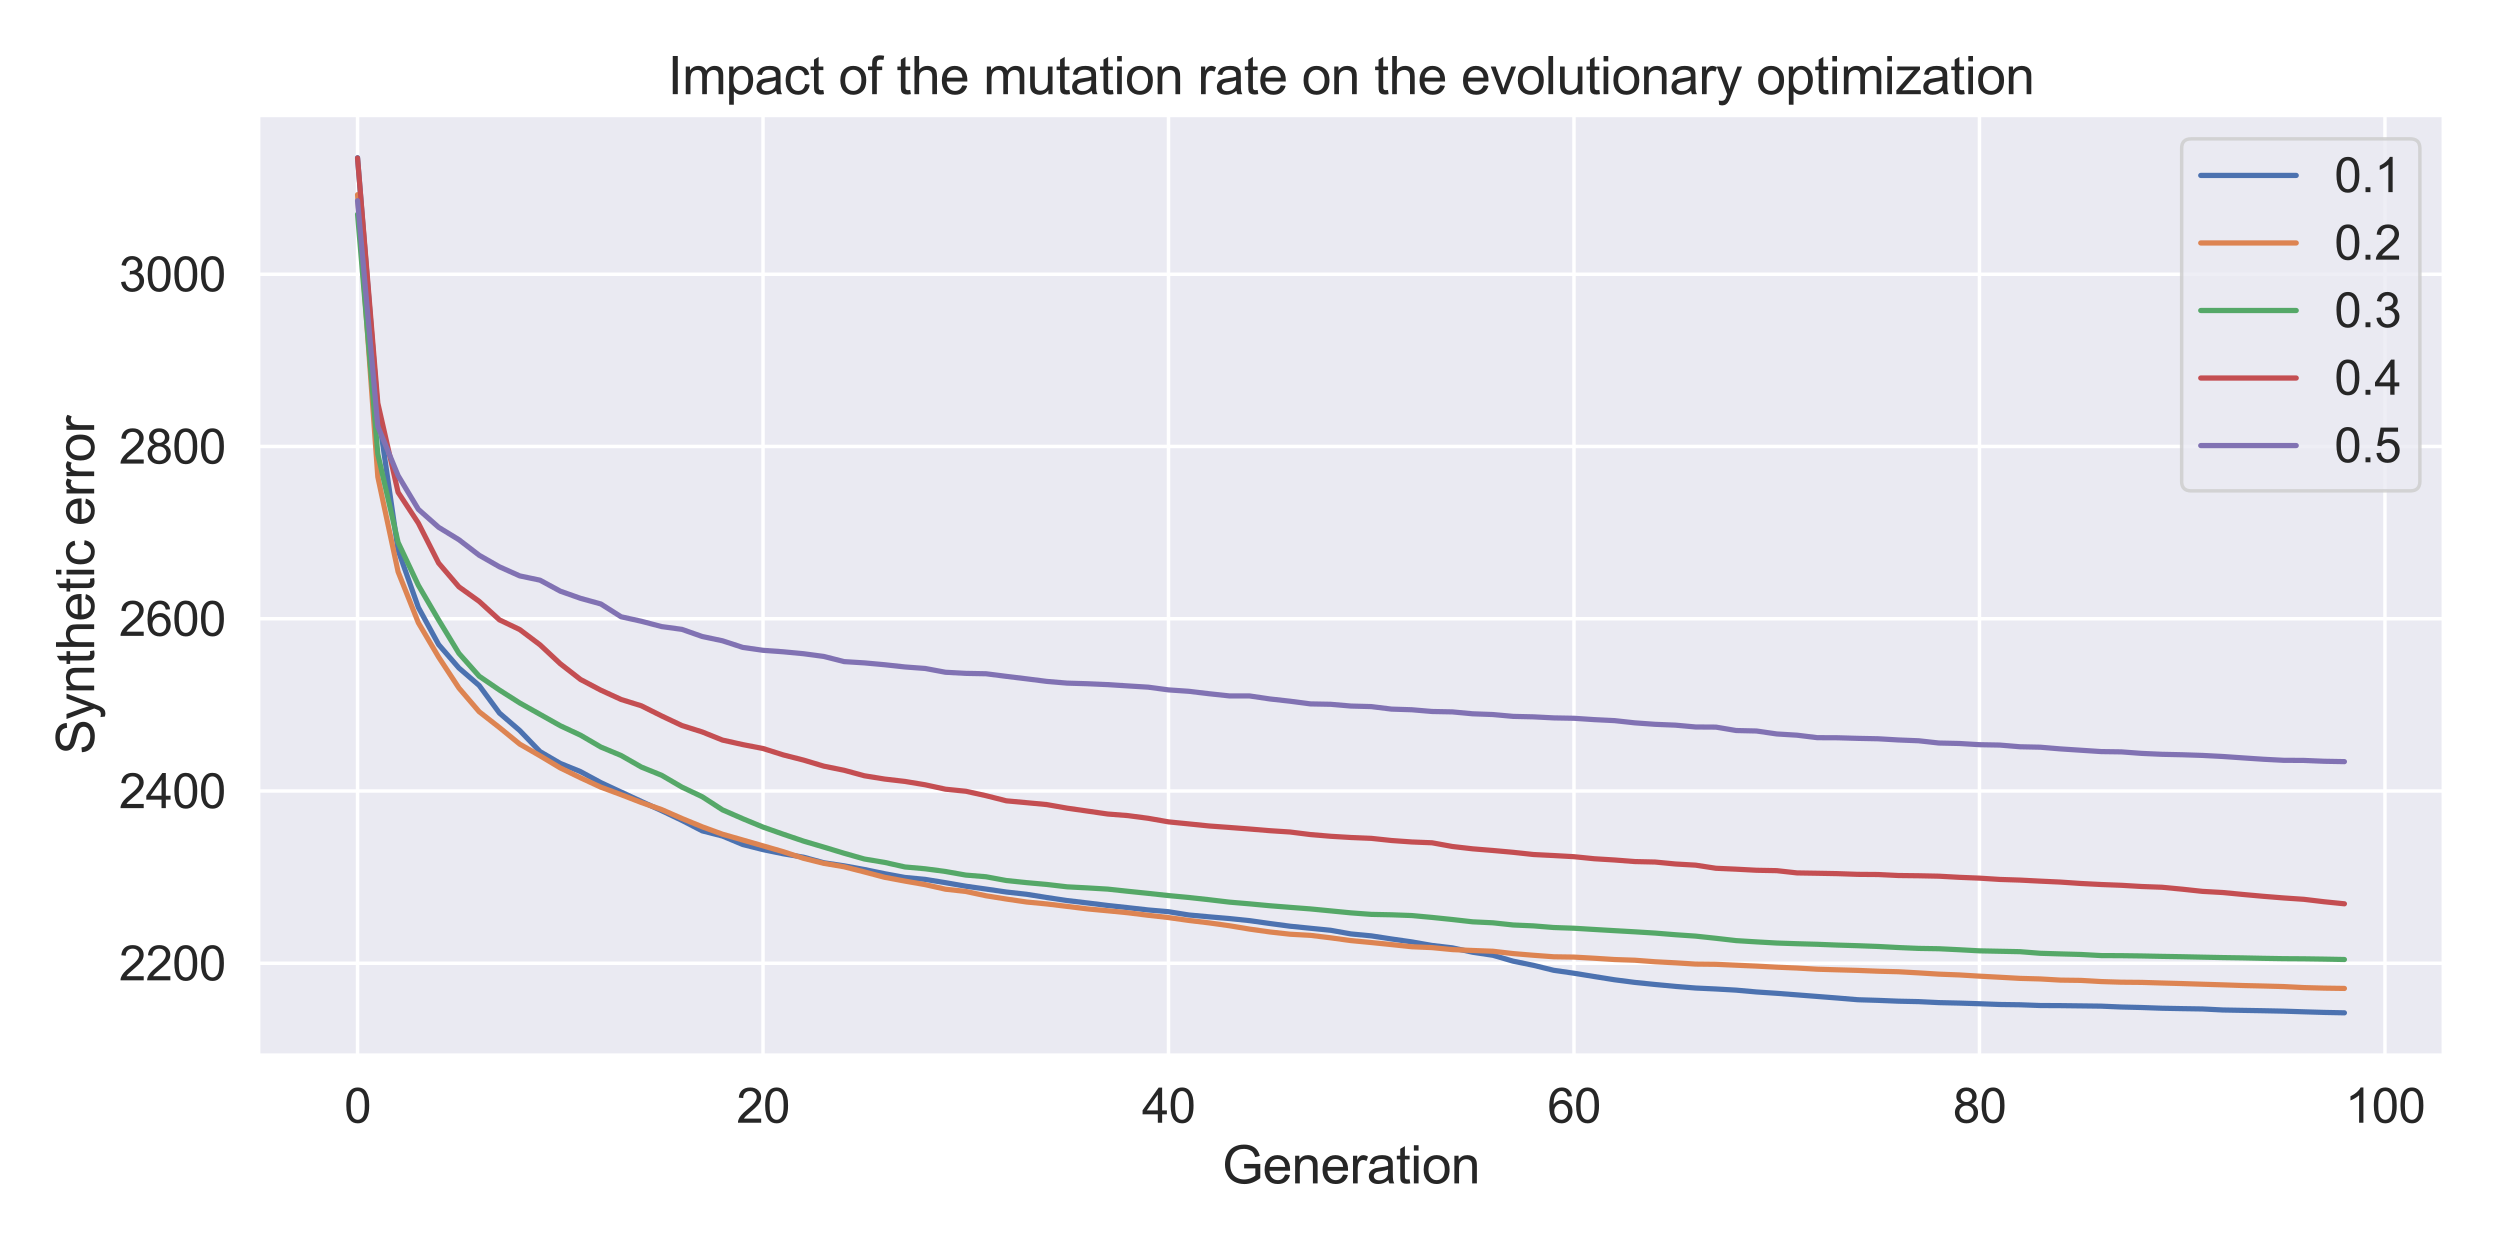 <?xml version="1.0" encoding="utf-8" standalone="no"?>
<!DOCTYPE svg PUBLIC "-//W3C//DTD SVG 1.1//EN"
  "http://www.w3.org/Graphics/SVG/1.1/DTD/svg11.dtd">
<svg xmlns:xlink="http://www.w3.org/1999/xlink" width="720pt" height="360pt" viewBox="0 0 720 360" xmlns="http://www.w3.org/2000/svg" version="1.1">
 <defs>
  <style type="text/css">*{stroke-linejoin: round; stroke-linecap: butt}</style>
 </defs>
 <g id="figure_1">
  <g id="patch_1">
   <path d="M 0 360 
L 720 360 
L 720 0 
L 0 0 
z
" style="fill: #ffffff"/>
  </g>
  <g id="axes_1">
   <g id="patch_2">
    <path d="M 74.362 304.007 
L 703.8 304.007 
L 703.8 33.12 
L 74.362 33.12 
z
" style="fill: #eaeaf2"/>
   </g>
   <g id="matplotlib.axis_1">
    <g id="xtick_1">
     <g id="line2d_1">
      <path d="M 102.973 304.007 
L 102.973 33.12 
" clip-path="url(#p4d6c7c08f1)" style="fill: none; stroke: #ffffff; stroke-linecap: round"/>
     </g>
     <g id="text_1">
      <!-- 0 -->
      <g style="fill: #262626" transform="translate(99.149 323.349) scale(0.138 -0.138)">
       <defs>
        <path id="ArialMT-30" d="M 266 2259 
Q 266 3072 433 3567 
Q 600 4063 929 4331 
Q 1259 4600 1759 4600 
Q 2128 4600 2406 4451 
Q 2684 4303 2865 4023 
Q 3047 3744 3150 3342 
Q 3253 2941 3253 2259 
Q 3253 1453 3087 958 
Q 2922 463 2592 192 
Q 2263 -78 1759 -78 
Q 1097 -78 719 397 
Q 266 969 266 2259 
z
M 844 2259 
Q 844 1131 1108 757 
Q 1372 384 1759 384 
Q 2147 384 2411 759 
Q 2675 1134 2675 2259 
Q 2675 3391 2411 3762 
Q 2147 4134 1753 4134 
Q 1366 4134 1134 3806 
Q 844 3388 844 2259 
z
" transform="scale(0.016)"/>
       </defs>
       <use xlink:href="#ArialMT-30"/>
      </g>
     </g>
    </g>
    <g id="xtick_2">
     <g id="line2d_2">
      <path d="M 219.751 304.007 
L 219.751 33.12 
" clip-path="url(#p4d6c7c08f1)" style="fill: none; stroke: #ffffff; stroke-linecap: round"/>
     </g>
     <g id="text_2">
      <!-- 20 -->
      <g style="fill: #262626" transform="translate(212.105 323.349) scale(0.138 -0.138)">
       <defs>
        <path id="ArialMT-32" d="M 3222 541 
L 3222 0 
L 194 0 
Q 188 203 259 391 
Q 375 700 629 1000 
Q 884 1300 1366 1694 
Q 2113 2306 2375 2664 
Q 2638 3022 2638 3341 
Q 2638 3675 2398 3904 
Q 2159 4134 1775 4134 
Q 1369 4134 1125 3890 
Q 881 3647 878 3216 
L 300 3275 
Q 359 3922 746 4261 
Q 1134 4600 1788 4600 
Q 2447 4600 2831 4234 
Q 3216 3869 3216 3328 
Q 3216 3053 3103 2787 
Q 2991 2522 2730 2228 
Q 2469 1934 1863 1422 
Q 1356 997 1212 845 
Q 1069 694 975 541 
L 3222 541 
z
" transform="scale(0.016)"/>
       </defs>
       <use xlink:href="#ArialMT-32"/>
       <use xlink:href="#ArialMT-30" x="55.615"/>
      </g>
     </g>
    </g>
    <g id="xtick_3">
     <g id="line2d_3">
      <path d="M 336.53 304.007 
L 336.53 33.12 
" clip-path="url(#p4d6c7c08f1)" style="fill: none; stroke: #ffffff; stroke-linecap: round"/>
     </g>
     <g id="text_3">
      <!-- 40 -->
      <g style="fill: #262626" transform="translate(328.884 323.349) scale(0.138 -0.138)">
       <defs>
        <path id="ArialMT-34" d="M 2069 0 
L 2069 1097 
L 81 1097 
L 81 1613 
L 2172 4581 
L 2631 4581 
L 2631 1613 
L 3250 1613 
L 3250 1097 
L 2631 1097 
L 2631 0 
L 2069 0 
z
M 2069 1613 
L 2069 3678 
L 634 1613 
L 2069 1613 
z
" transform="scale(0.016)"/>
       </defs>
       <use xlink:href="#ArialMT-34"/>
       <use xlink:href="#ArialMT-30" x="55.615"/>
      </g>
     </g>
    </g>
    <g id="xtick_4">
     <g id="line2d_4">
      <path d="M 453.309 304.007 
L 453.309 33.12 
" clip-path="url(#p4d6c7c08f1)" style="fill: none; stroke: #ffffff; stroke-linecap: round"/>
     </g>
     <g id="text_4">
      <!-- 60 -->
      <g style="fill: #262626" transform="translate(445.663 323.349) scale(0.138 -0.138)">
       <defs>
        <path id="ArialMT-36" d="M 3184 3459 
L 2625 3416 
Q 2550 3747 2413 3897 
Q 2184 4138 1850 4138 
Q 1581 4138 1378 3988 
Q 1113 3794 959 3422 
Q 806 3050 800 2363 
Q 1003 2672 1297 2822 
Q 1591 2972 1913 2972 
Q 2475 2972 2870 2558 
Q 3266 2144 3266 1488 
Q 3266 1056 3080 686 
Q 2894 316 2569 119 
Q 2244 -78 1831 -78 
Q 1128 -78 684 439 
Q 241 956 241 2144 
Q 241 3472 731 4075 
Q 1159 4600 1884 4600 
Q 2425 4600 2770 4297 
Q 3116 3994 3184 3459 
z
M 888 1484 
Q 888 1194 1011 928 
Q 1134 663 1356 523 
Q 1578 384 1822 384 
Q 2178 384 2434 671 
Q 2691 959 2691 1453 
Q 2691 1928 2437 2201 
Q 2184 2475 1800 2475 
Q 1419 2475 1153 2201 
Q 888 1928 888 1484 
z
" transform="scale(0.016)"/>
       </defs>
       <use xlink:href="#ArialMT-36"/>
       <use xlink:href="#ArialMT-30" x="55.615"/>
      </g>
     </g>
    </g>
    <g id="xtick_5">
     <g id="line2d_5">
      <path d="M 570.088 304.007 
L 570.088 33.12 
" clip-path="url(#p4d6c7c08f1)" style="fill: none; stroke: #ffffff; stroke-linecap: round"/>
     </g>
     <g id="text_5">
      <!-- 80 -->
      <g style="fill: #262626" transform="translate(562.442 323.349) scale(0.138 -0.138)">
       <defs>
        <path id="ArialMT-38" d="M 1131 2484 
Q 781 2613 612 2850 
Q 444 3088 444 3419 
Q 444 3919 803 4259 
Q 1163 4600 1759 4600 
Q 2359 4600 2725 4251 
Q 3091 3903 3091 3403 
Q 3091 3084 2923 2848 
Q 2756 2613 2416 2484 
Q 2838 2347 3058 2040 
Q 3278 1734 3278 1309 
Q 3278 722 2862 322 
Q 2447 -78 1769 -78 
Q 1091 -78 675 323 
Q 259 725 259 1325 
Q 259 1772 486 2073 
Q 713 2375 1131 2484 
z
M 1019 3438 
Q 1019 3113 1228 2906 
Q 1438 2700 1772 2700 
Q 2097 2700 2305 2904 
Q 2513 3109 2513 3406 
Q 2513 3716 2298 3927 
Q 2084 4138 1766 4138 
Q 1444 4138 1231 3931 
Q 1019 3725 1019 3438 
z
M 838 1322 
Q 838 1081 952 856 
Q 1066 631 1291 507 
Q 1516 384 1775 384 
Q 2178 384 2440 643 
Q 2703 903 2703 1303 
Q 2703 1709 2433 1975 
Q 2163 2241 1756 2241 
Q 1359 2241 1098 1978 
Q 838 1716 838 1322 
z
" transform="scale(0.016)"/>
       </defs>
       <use xlink:href="#ArialMT-38"/>
       <use xlink:href="#ArialMT-30" x="55.615"/>
      </g>
     </g>
    </g>
    <g id="xtick_6">
     <g id="line2d_6">
      <path d="M 686.867 304.007 
L 686.867 33.12 
" clip-path="url(#p4d6c7c08f1)" style="fill: none; stroke: #ffffff; stroke-linecap: round"/>
     </g>
     <g id="text_6">
      <!-- 100 -->
      <g style="fill: #262626" transform="translate(675.398 323.349) scale(0.138 -0.138)">
       <defs>
        <path id="ArialMT-31" d="M 2384 0 
L 1822 0 
L 1822 3584 
Q 1619 3391 1289 3197 
Q 959 3003 697 2906 
L 697 3450 
Q 1169 3672 1522 3987 
Q 1875 4303 2022 4600 
L 2384 4600 
L 2384 0 
z
" transform="scale(0.016)"/>
       </defs>
       <use xlink:href="#ArialMT-31"/>
       <use xlink:href="#ArialMT-30" x="55.615"/>
       <use xlink:href="#ArialMT-30" x="111.23"/>
      </g>
     </g>
    </g>
    <g id="text_7">
     <!-- Generation -->
     <g style="fill: #262626" transform="translate(351.976 340.819) scale(0.15 -0.15)">
      <defs>
       <path id="ArialMT-47" d="M 2638 1797 
L 2638 2334 
L 4578 2338 
L 4578 638 
Q 4131 281 3656 101 
Q 3181 -78 2681 -78 
Q 2006 -78 1454 211 
Q 903 500 622 1047 
Q 341 1594 341 2269 
Q 341 2938 620 3517 
Q 900 4097 1425 4378 
Q 1950 4659 2634 4659 
Q 3131 4659 3532 4498 
Q 3934 4338 4162 4050 
Q 4391 3763 4509 3300 
L 3963 3150 
Q 3859 3500 3706 3700 
Q 3553 3900 3268 4020 
Q 2984 4141 2638 4141 
Q 2222 4141 1919 4014 
Q 1616 3888 1430 3681 
Q 1244 3475 1141 3228 
Q 966 2803 966 2306 
Q 966 1694 1177 1281 
Q 1388 869 1791 669 
Q 2194 469 2647 469 
Q 3041 469 3416 620 
Q 3791 772 3984 944 
L 3984 1797 
L 2638 1797 
z
" transform="scale(0.016)"/>
       <path id="ArialMT-65" d="M 2694 1069 
L 3275 997 
Q 3138 488 2766 206 
Q 2394 -75 1816 -75 
Q 1088 -75 661 373 
Q 234 822 234 1631 
Q 234 2469 665 2931 
Q 1097 3394 1784 3394 
Q 2450 3394 2872 2941 
Q 3294 2488 3294 1666 
Q 3294 1616 3291 1516 
L 816 1516 
Q 847 969 1125 678 
Q 1403 388 1819 388 
Q 2128 388 2347 550 
Q 2566 713 2694 1069 
z
M 847 1978 
L 2700 1978 
Q 2663 2397 2488 2606 
Q 2219 2931 1791 2931 
Q 1403 2931 1139 2672 
Q 875 2413 847 1978 
z
" transform="scale(0.016)"/>
       <path id="ArialMT-6e" d="M 422 0 
L 422 3319 
L 928 3319 
L 928 2847 
Q 1294 3394 1984 3394 
Q 2284 3394 2536 3286 
Q 2788 3178 2913 3003 
Q 3038 2828 3088 2588 
Q 3119 2431 3119 2041 
L 3119 0 
L 2556 0 
L 2556 2019 
Q 2556 2363 2490 2533 
Q 2425 2703 2258 2804 
Q 2091 2906 1866 2906 
Q 1506 2906 1245 2678 
Q 984 2450 984 1813 
L 984 0 
L 422 0 
z
" transform="scale(0.016)"/>
       <path id="ArialMT-72" d="M 416 0 
L 416 3319 
L 922 3319 
L 922 2816 
Q 1116 3169 1280 3281 
Q 1444 3394 1641 3394 
Q 1925 3394 2219 3213 
L 2025 2691 
Q 1819 2813 1613 2813 
Q 1428 2813 1281 2702 
Q 1134 2591 1072 2394 
Q 978 2094 978 1738 
L 978 0 
L 416 0 
z
" transform="scale(0.016)"/>
       <path id="ArialMT-61" d="M 2588 409 
Q 2275 144 1986 34 
Q 1697 -75 1366 -75 
Q 819 -75 525 192 
Q 231 459 231 875 
Q 231 1119 342 1320 
Q 453 1522 633 1644 
Q 813 1766 1038 1828 
Q 1203 1872 1538 1913 
Q 2219 1994 2541 2106 
Q 2544 2222 2544 2253 
Q 2544 2597 2384 2738 
Q 2169 2928 1744 2928 
Q 1347 2928 1158 2789 
Q 969 2650 878 2297 
L 328 2372 
Q 403 2725 575 2942 
Q 747 3159 1072 3276 
Q 1397 3394 1825 3394 
Q 2250 3394 2515 3294 
Q 2781 3194 2906 3042 
Q 3031 2891 3081 2659 
Q 3109 2516 3109 2141 
L 3109 1391 
Q 3109 606 3145 398 
Q 3181 191 3288 0 
L 2700 0 
Q 2613 175 2588 409 
z
M 2541 1666 
Q 2234 1541 1622 1453 
Q 1275 1403 1131 1340 
Q 988 1278 909 1158 
Q 831 1038 831 891 
Q 831 666 1001 516 
Q 1172 366 1500 366 
Q 1825 366 2078 508 
Q 2331 650 2450 897 
Q 2541 1088 2541 1459 
L 2541 1666 
z
" transform="scale(0.016)"/>
       <path id="ArialMT-74" d="M 1650 503 
L 1731 6 
Q 1494 -44 1306 -44 
Q 1000 -44 831 53 
Q 663 150 594 308 
Q 525 466 525 972 
L 525 2881 
L 113 2881 
L 113 3319 
L 525 3319 
L 525 4141 
L 1084 4478 
L 1084 3319 
L 1650 3319 
L 1650 2881 
L 1084 2881 
L 1084 941 
Q 1084 700 1114 631 
Q 1144 563 1211 522 
Q 1278 481 1403 481 
Q 1497 481 1650 503 
z
" transform="scale(0.016)"/>
       <path id="ArialMT-69" d="M 425 3934 
L 425 4581 
L 988 4581 
L 988 3934 
L 425 3934 
z
M 425 0 
L 425 3319 
L 988 3319 
L 988 0 
L 425 0 
z
" transform="scale(0.016)"/>
       <path id="ArialMT-6f" d="M 213 1659 
Q 213 2581 725 3025 
Q 1153 3394 1769 3394 
Q 2453 3394 2887 2945 
Q 3322 2497 3322 1706 
Q 3322 1066 3130 698 
Q 2938 331 2570 128 
Q 2203 -75 1769 -75 
Q 1072 -75 642 372 
Q 213 819 213 1659 
z
M 791 1659 
Q 791 1022 1069 705 
Q 1347 388 1769 388 
Q 2188 388 2466 706 
Q 2744 1025 2744 1678 
Q 2744 2294 2464 2611 
Q 2184 2928 1769 2928 
Q 1347 2928 1069 2612 
Q 791 2297 791 1659 
z
" transform="scale(0.016)"/>
      </defs>
      <use xlink:href="#ArialMT-47"/>
      <use xlink:href="#ArialMT-65" x="77.783"/>
      <use xlink:href="#ArialMT-6e" x="133.398"/>
      <use xlink:href="#ArialMT-65" x="189.014"/>
      <use xlink:href="#ArialMT-72" x="244.629"/>
      <use xlink:href="#ArialMT-61" x="277.93"/>
      <use xlink:href="#ArialMT-74" x="333.545"/>
      <use xlink:href="#ArialMT-69" x="361.328"/>
      <use xlink:href="#ArialMT-6f" x="383.545"/>
      <use xlink:href="#ArialMT-6e" x="439.16"/>
     </g>
    </g>
   </g>
   <g id="matplotlib.axis_2">
    <g id="ytick_1">
     <g id="line2d_7">
      <path d="M 74.362 277.423 
L 703.8 277.423 
" clip-path="url(#p4d6c7c08f1)" style="fill: none; stroke: #ffffff; stroke-linecap: round"/>
     </g>
     <g id="text_8">
      <!-- 2200 -->
      <g style="fill: #262626" transform="translate(34.277 282.344) scale(0.138 -0.138)">
       <use xlink:href="#ArialMT-32"/>
       <use xlink:href="#ArialMT-32" x="55.615"/>
       <use xlink:href="#ArialMT-30" x="111.23"/>
       <use xlink:href="#ArialMT-30" x="166.846"/>
      </g>
     </g>
    </g>
    <g id="ytick_2">
     <g id="line2d_8">
      <path d="M 74.362 227.812 
L 703.8 227.812 
" clip-path="url(#p4d6c7c08f1)" style="fill: none; stroke: #ffffff; stroke-linecap: round"/>
     </g>
     <g id="text_9">
      <!-- 2400 -->
      <g style="fill: #262626" transform="translate(34.277 232.733) scale(0.138 -0.138)">
       <use xlink:href="#ArialMT-32"/>
       <use xlink:href="#ArialMT-34" x="55.615"/>
       <use xlink:href="#ArialMT-30" x="111.23"/>
       <use xlink:href="#ArialMT-30" x="166.846"/>
      </g>
     </g>
    </g>
    <g id="ytick_3">
     <g id="line2d_9">
      <path d="M 74.362 178.201 
L 703.8 178.201 
" clip-path="url(#p4d6c7c08f1)" style="fill: none; stroke: #ffffff; stroke-linecap: round"/>
     </g>
     <g id="text_10">
      <!-- 2600 -->
      <g style="fill: #262626" transform="translate(34.277 183.122) scale(0.138 -0.138)">
       <use xlink:href="#ArialMT-32"/>
       <use xlink:href="#ArialMT-36" x="55.615"/>
       <use xlink:href="#ArialMT-30" x="111.23"/>
       <use xlink:href="#ArialMT-30" x="166.846"/>
      </g>
     </g>
    </g>
    <g id="ytick_4">
     <g id="line2d_10">
      <path d="M 74.362 128.59 
L 703.8 128.59 
" clip-path="url(#p4d6c7c08f1)" style="fill: none; stroke: #ffffff; stroke-linecap: round"/>
     </g>
     <g id="text_11">
      <!-- 2800 -->
      <g style="fill: #262626" transform="translate(34.277 133.511) scale(0.138 -0.138)">
       <use xlink:href="#ArialMT-32"/>
       <use xlink:href="#ArialMT-38" x="55.615"/>
       <use xlink:href="#ArialMT-30" x="111.23"/>
       <use xlink:href="#ArialMT-30" x="166.846"/>
      </g>
     </g>
    </g>
    <g id="ytick_5">
     <g id="line2d_11">
      <path d="M 74.362 78.979 
L 703.8 78.979 
" clip-path="url(#p4d6c7c08f1)" style="fill: none; stroke: #ffffff; stroke-linecap: round"/>
     </g>
     <g id="text_12">
      <!-- 3000 -->
      <g style="fill: #262626" transform="translate(34.277 83.9) scale(0.138 -0.138)">
       <defs>
        <path id="ArialMT-33" d="M 269 1209 
L 831 1284 
Q 928 806 1161 595 
Q 1394 384 1728 384 
Q 2125 384 2398 659 
Q 2672 934 2672 1341 
Q 2672 1728 2419 1979 
Q 2166 2231 1775 2231 
Q 1616 2231 1378 2169 
L 1441 2663 
Q 1497 2656 1531 2656 
Q 1891 2656 2178 2843 
Q 2466 3031 2466 3422 
Q 2466 3731 2256 3934 
Q 2047 4138 1716 4138 
Q 1388 4138 1169 3931 
Q 950 3725 888 3313 
L 325 3413 
Q 428 3978 793 4289 
Q 1159 4600 1703 4600 
Q 2078 4600 2393 4439 
Q 2709 4278 2876 4000 
Q 3044 3722 3044 3409 
Q 3044 3113 2884 2869 
Q 2725 2625 2413 2481 
Q 2819 2388 3044 2092 
Q 3269 1797 3269 1353 
Q 3269 753 2831 336 
Q 2394 -81 1725 -81 
Q 1122 -81 723 278 
Q 325 638 269 1209 
z
" transform="scale(0.016)"/>
       </defs>
       <use xlink:href="#ArialMT-33"/>
       <use xlink:href="#ArialMT-30" x="55.615"/>
       <use xlink:href="#ArialMT-30" x="111.23"/>
       <use xlink:href="#ArialMT-30" x="166.846"/>
      </g>
     </g>
    </g>
    <g id="text_13">
     <!-- Synthetic error -->
     <g style="fill: #262626" transform="translate(27.12 217.329) rotate(-90) scale(0.15 -0.15)">
      <defs>
       <path id="ArialMT-53" d="M 288 1472 
L 859 1522 
Q 900 1178 1048 958 
Q 1197 738 1509 602 
Q 1822 466 2213 466 
Q 2559 466 2825 569 
Q 3091 672 3220 851 
Q 3350 1031 3350 1244 
Q 3350 1459 3225 1620 
Q 3100 1781 2813 1891 
Q 2628 1963 1997 2114 
Q 1366 2266 1113 2400 
Q 784 2572 623 2826 
Q 463 3081 463 3397 
Q 463 3744 659 4045 
Q 856 4347 1234 4503 
Q 1613 4659 2075 4659 
Q 2584 4659 2973 4495 
Q 3363 4331 3572 4012 
Q 3781 3694 3797 3291 
L 3216 3247 
Q 3169 3681 2898 3903 
Q 2628 4125 2100 4125 
Q 1550 4125 1298 3923 
Q 1047 3722 1047 3438 
Q 1047 3191 1225 3031 
Q 1400 2872 2139 2705 
Q 2878 2538 3153 2413 
Q 3553 2228 3743 1945 
Q 3934 1663 3934 1294 
Q 3934 928 3725 604 
Q 3516 281 3123 101 
Q 2731 -78 2241 -78 
Q 1619 -78 1198 103 
Q 778 284 539 648 
Q 300 1013 288 1472 
z
" transform="scale(0.016)"/>
       <path id="ArialMT-79" d="M 397 -1278 
L 334 -750 
Q 519 -800 656 -800 
Q 844 -800 956 -737 
Q 1069 -675 1141 -563 
Q 1194 -478 1313 -144 
Q 1328 -97 1363 -6 
L 103 3319 
L 709 3319 
L 1400 1397 
Q 1534 1031 1641 628 
Q 1738 1016 1872 1384 
L 2581 3319 
L 3144 3319 
L 1881 -56 
Q 1678 -603 1566 -809 
Q 1416 -1088 1222 -1217 
Q 1028 -1347 759 -1347 
Q 597 -1347 397 -1278 
z
" transform="scale(0.016)"/>
       <path id="ArialMT-68" d="M 422 0 
L 422 4581 
L 984 4581 
L 984 2938 
Q 1378 3394 1978 3394 
Q 2347 3394 2619 3248 
Q 2891 3103 3008 2847 
Q 3125 2591 3125 2103 
L 3125 0 
L 2563 0 
L 2563 2103 
Q 2563 2525 2380 2717 
Q 2197 2909 1863 2909 
Q 1613 2909 1392 2779 
Q 1172 2650 1078 2428 
Q 984 2206 984 1816 
L 984 0 
L 422 0 
z
" transform="scale(0.016)"/>
       <path id="ArialMT-63" d="M 2588 1216 
L 3141 1144 
Q 3050 572 2676 248 
Q 2303 -75 1759 -75 
Q 1078 -75 664 370 
Q 250 816 250 1647 
Q 250 2184 428 2587 
Q 606 2991 970 3192 
Q 1334 3394 1763 3394 
Q 2303 3394 2647 3120 
Q 2991 2847 3088 2344 
L 2541 2259 
Q 2463 2594 2264 2762 
Q 2066 2931 1784 2931 
Q 1359 2931 1093 2626 
Q 828 2322 828 1663 
Q 828 994 1084 691 
Q 1341 388 1753 388 
Q 2084 388 2306 591 
Q 2528 794 2588 1216 
z
" transform="scale(0.016)"/>
       <path id="ArialMT-20" transform="scale(0.016)"/>
      </defs>
      <use xlink:href="#ArialMT-53"/>
      <use xlink:href="#ArialMT-79" x="66.699"/>
      <use xlink:href="#ArialMT-6e" x="116.699"/>
      <use xlink:href="#ArialMT-74" x="172.314"/>
      <use xlink:href="#ArialMT-68" x="200.098"/>
      <use xlink:href="#ArialMT-65" x="255.713"/>
      <use xlink:href="#ArialMT-74" x="311.328"/>
      <use xlink:href="#ArialMT-69" x="339.111"/>
      <use xlink:href="#ArialMT-63" x="361.328"/>
      <use xlink:href="#ArialMT-20" x="411.328"/>
      <use xlink:href="#ArialMT-65" x="439.111"/>
      <use xlink:href="#ArialMT-72" x="494.727"/>
      <use xlink:href="#ArialMT-72" x="528.027"/>
      <use xlink:href="#ArialMT-6f" x="561.328"/>
      <use xlink:href="#ArialMT-72" x="616.943"/>
     </g>
    </g>
   </g>
   <g id="line2d_12">
    <path d="M 102.973 45.433 
L 108.811 118.144 
L 114.65 158.457 
L 120.489 174.934 
L 126.328 185.642 
L 132.167 192.383 
L 138.006 197.425 
L 143.845 205.364 
L 149.684 210.389 
L 155.523 216.458 
L 161.362 219.86 
L 167.201 222.231 
L 173.04 225.393 
L 178.879 228.113 
L 184.718 230.813 
L 190.557 233.481 
L 196.396 236.271 
L 202.235 239.285 
L 208.074 240.785 
L 213.913 243.219 
L 219.751 244.694 
L 225.59 245.896 
L 231.429 246.874 
L 237.268 248.475 
L 243.107 249.353 
L 248.946 250.422 
L 254.785 251.629 
L 260.624 252.709 
L 266.463 253.264 
L 272.302 254.21 
L 278.141 255.232 
L 283.98 256.05 
L 289.819 256.903 
L 295.658 257.553 
L 301.497 258.488 
L 307.336 259.362 
L 313.175 260.049 
L 319.014 260.776 
L 324.852 261.411 
L 330.691 262.068 
L 336.53 262.57 
L 342.369 263.512 
L 348.208 264.043 
L 354.047 264.54 
L 359.886 265.144 
L 365.725 265.971 
L 371.564 266.753 
L 377.403 267.341 
L 383.242 267.923 
L 389.081 268.972 
L 394.92 269.528 
L 400.759 270.424 
L 406.598 271.267 
L 412.437 272.293 
L 418.276 272.98 
L 424.115 274.246 
L 429.953 275.123 
L 435.792 276.819 
L 441.631 278.015 
L 447.47 279.448 
L 453.309 280.293 
L 459.148 281.243 
L 464.987 282.175 
L 470.826 282.932 
L 476.665 283.532 
L 482.504 284.081 
L 488.343 284.55 
L 494.182 284.826 
L 500.021 285.161 
L 505.86 285.685 
L 511.699 286.074 
L 517.538 286.522 
L 523.377 286.978 
L 529.216 287.435 
L 535.054 287.923 
L 540.893 288.103 
L 546.732 288.342 
L 552.571 288.467 
L 558.41 288.753 
L 564.249 288.888 
L 570.088 289.076 
L 575.927 289.292 
L 581.766 289.375 
L 587.605 289.59 
L 593.444 289.62 
L 599.283 289.694 
L 605.122 289.771 
L 610.961 290.018 
L 616.8 290.162 
L 622.639 290.373 
L 628.478 290.485 
L 634.317 290.579 
L 640.155 290.876 
L 645.994 290.986 
L 651.833 291.089 
L 657.672 291.212 
L 663.511 291.4 
L 669.35 291.575 
L 675.189 291.694 
" clip-path="url(#p4d6c7c08f1)" style="fill: none; stroke: #4c72b0; stroke-width: 1.5; stroke-linecap: round"/>
   </g>
   <g id="line2d_13">
    <path d="M 102.973 56.07 
L 108.811 137.349 
L 114.65 164.674 
L 120.489 179.362 
L 126.328 189.257 
L 132.167 198.151 
L 138.006 204.977 
L 143.845 209.538 
L 149.684 214.305 
L 155.523 217.668 
L 161.362 221.166 
L 167.201 224.01 
L 173.04 226.708 
L 178.879 228.867 
L 184.718 231.133 
L 190.557 233.157 
L 196.396 235.719 
L 202.235 238.117 
L 208.074 240.251 
L 213.913 241.923 
L 219.751 243.603 
L 225.59 245.291 
L 231.429 247.205 
L 237.268 248.642 
L 243.107 249.636 
L 248.946 251.125 
L 254.785 252.667 
L 260.624 253.758 
L 266.463 254.78 
L 272.302 256.09 
L 278.141 256.738 
L 283.98 257.985 
L 289.819 258.923 
L 295.658 259.78 
L 301.497 260.338 
L 307.336 261.045 
L 313.175 261.762 
L 319.014 262.307 
L 324.852 262.878 
L 330.691 263.605 
L 336.53 264.262 
L 342.369 265.089 
L 348.208 265.788 
L 354.047 266.61 
L 359.886 267.583 
L 365.725 268.405 
L 371.564 269.056 
L 377.403 269.384 
L 383.242 270.095 
L 389.081 270.895 
L 394.92 271.449 
L 400.759 272.043 
L 406.598 272.663 
L 412.437 272.914 
L 418.276 273.483 
L 424.115 273.736 
L 429.953 273.957 
L 435.792 274.631 
L 441.631 275.119 
L 447.47 275.552 
L 453.309 275.643 
L 459.148 275.972 
L 464.987 276.345 
L 470.826 276.542 
L 476.665 276.984 
L 482.504 277.29 
L 488.343 277.654 
L 494.182 277.722 
L 500.021 277.984 
L 505.86 278.238 
L 511.699 278.549 
L 517.538 278.792 
L 523.377 279.135 
L 529.216 279.309 
L 535.054 279.476 
L 540.893 279.711 
L 546.732 279.859 
L 552.571 280.191 
L 558.41 280.553 
L 564.249 280.78 
L 570.088 281.133 
L 575.927 281.446 
L 581.766 281.773 
L 587.605 281.935 
L 593.444 282.274 
L 599.283 282.354 
L 605.122 282.688 
L 610.961 282.873 
L 616.8 282.928 
L 622.639 283.105 
L 628.478 283.268 
L 634.317 283.457 
L 640.155 283.635 
L 645.994 283.833 
L 651.833 283.97 
L 657.672 284.129 
L 663.511 284.424 
L 669.35 284.582 
L 675.189 284.67 
" clip-path="url(#p4d6c7c08f1)" style="fill: none; stroke: #dd8452; stroke-width: 1.5; stroke-linecap: round"/>
   </g>
   <g id="line2d_14">
    <path d="M 102.973 61.706 
L 108.811 130.786 
L 114.65 156.207 
L 120.489 168.57 
L 126.328 178.552 
L 132.167 188.162 
L 138.006 194.747 
L 143.845 198.738 
L 149.684 202.454 
L 155.523 205.729 
L 161.362 209.01 
L 167.201 211.737 
L 173.04 215.148 
L 178.879 217.582 
L 184.718 220.917 
L 190.557 223.283 
L 196.396 226.69 
L 202.235 229.46 
L 208.074 233.237 
L 213.913 235.785 
L 219.751 238.203 
L 225.59 240.256 
L 231.429 242.243 
L 237.268 243.967 
L 243.107 245.735 
L 248.946 247.395 
L 254.785 248.374 
L 260.624 249.685 
L 266.463 250.211 
L 272.302 250.989 
L 278.141 252.024 
L 283.98 252.508 
L 289.819 253.592 
L 295.658 254.198 
L 301.497 254.724 
L 307.336 255.408 
L 313.175 255.715 
L 319.014 256.064 
L 324.852 256.69 
L 330.691 257.291 
L 336.53 257.926 
L 342.369 258.473 
L 348.208 259.116 
L 354.047 259.811 
L 359.886 260.309 
L 365.725 260.855 
L 371.564 261.317 
L 377.403 261.768 
L 383.242 262.335 
L 389.081 262.906 
L 394.92 263.34 
L 400.759 263.461 
L 406.598 263.678 
L 412.437 264.218 
L 418.276 264.822 
L 424.115 265.483 
L 429.953 265.768 
L 435.792 266.395 
L 441.631 266.652 
L 447.47 267.126 
L 453.309 267.33 
L 459.148 267.687 
L 464.987 268.029 
L 470.826 268.363 
L 476.665 268.728 
L 482.504 269.201 
L 488.343 269.603 
L 494.182 270.228 
L 500.021 270.899 
L 505.86 271.261 
L 511.699 271.594 
L 517.538 271.79 
L 523.377 271.956 
L 529.216 272.185 
L 535.054 272.364 
L 540.893 272.582 
L 546.732 272.891 
L 552.571 273.14 
L 558.41 273.237 
L 564.249 273.523 
L 570.088 273.842 
L 575.927 273.966 
L 581.766 274.084 
L 587.605 274.547 
L 593.444 274.725 
L 599.283 274.887 
L 605.122 275.204 
L 610.961 275.233 
L 616.8 275.314 
L 622.639 275.435 
L 628.478 275.535 
L 634.317 275.663 
L 640.155 275.783 
L 645.994 275.872 
L 651.833 276 
L 657.672 276.098 
L 663.511 276.136 
L 669.35 276.225 
L 675.189 276.338 
" clip-path="url(#p4d6c7c08f1)" style="fill: none; stroke: #55a868; stroke-width: 1.5; stroke-linecap: round"/>
   </g>
   <g id="line2d_15">
    <path d="M 102.973 45.538 
L 108.811 116.1 
L 114.65 141.781 
L 120.489 150.658 
L 126.328 162.173 
L 132.167 169.005 
L 138.006 173.194 
L 143.845 178.527 
L 149.684 181.316 
L 155.523 185.706 
L 161.362 191.16 
L 167.201 195.694 
L 173.04 198.775 
L 178.879 201.448 
L 184.718 203.275 
L 190.557 206.193 
L 196.396 208.954 
L 202.235 210.798 
L 208.074 213.144 
L 213.913 214.444 
L 219.751 215.57 
L 225.59 217.416 
L 231.429 218.907 
L 237.268 220.658 
L 243.107 221.839 
L 248.946 223.425 
L 254.785 224.37 
L 260.624 225.053 
L 266.463 226.022 
L 272.302 227.288 
L 278.141 227.881 
L 283.98 229.161 
L 289.819 230.639 
L 295.658 231.173 
L 301.497 231.724 
L 307.336 232.75 
L 313.175 233.592 
L 319.014 234.437 
L 324.852 234.899 
L 330.691 235.671 
L 336.53 236.699 
L 342.369 237.282 
L 348.208 237.88 
L 354.047 238.305 
L 359.886 238.754 
L 365.725 239.239 
L 371.564 239.62 
L 377.403 240.355 
L 383.242 240.848 
L 389.081 241.2 
L 394.92 241.445 
L 400.759 242.069 
L 406.598 242.486 
L 412.437 242.723 
L 418.276 243.787 
L 424.115 244.46 
L 429.953 244.938 
L 435.792 245.467 
L 441.631 246.101 
L 447.47 246.397 
L 453.309 246.727 
L 459.148 247.319 
L 464.987 247.676 
L 470.826 248.13 
L 476.665 248.265 
L 482.504 248.827 
L 488.343 249.164 
L 494.182 250.061 
L 500.021 250.323 
L 505.86 250.634 
L 511.699 250.75 
L 517.538 251.397 
L 523.377 251.497 
L 529.216 251.61 
L 535.054 251.814 
L 540.893 251.862 
L 546.732 252.148 
L 552.571 252.219 
L 558.41 252.343 
L 564.249 252.667 
L 570.088 252.903 
L 575.927 253.277 
L 581.766 253.467 
L 587.605 253.77 
L 593.444 254.042 
L 599.283 254.441 
L 605.122 254.739 
L 610.961 254.965 
L 616.8 255.312 
L 622.639 255.527 
L 628.478 256.085 
L 634.317 256.717 
L 640.155 257.046 
L 645.994 257.607 
L 651.833 258.137 
L 657.672 258.605 
L 663.511 259.002 
L 669.35 259.704 
L 675.189 260.295 
" clip-path="url(#p4d6c7c08f1)" style="fill: none; stroke: #c44e52; stroke-width: 1.5; stroke-linecap: round"/>
   </g>
   <g id="line2d_16">
    <path d="M 102.973 57.814 
L 108.811 122.782 
L 114.65 136.963 
L 120.489 146.686 
L 126.328 151.865 
L 132.167 155.438 
L 138.006 159.914 
L 143.845 163.241 
L 149.684 165.858 
L 155.523 167.092 
L 161.362 170.258 
L 167.201 172.322 
L 173.04 173.94 
L 178.879 177.633 
L 184.718 178.929 
L 190.557 180.456 
L 196.396 181.259 
L 202.235 183.31 
L 208.074 184.548 
L 213.913 186.451 
L 219.751 187.289 
L 225.59 187.716 
L 231.429 188.272 
L 237.268 189.058 
L 243.107 190.544 
L 248.946 190.91 
L 254.785 191.444 
L 260.624 192.082 
L 266.463 192.52 
L 272.302 193.61 
L 278.141 193.931 
L 283.98 194.043 
L 289.819 194.789 
L 295.658 195.502 
L 301.497 196.245 
L 307.336 196.739 
L 313.175 196.914 
L 319.014 197.172 
L 324.852 197.545 
L 330.691 197.906 
L 336.53 198.69 
L 342.369 199.094 
L 348.208 199.793 
L 354.047 200.421 
L 359.886 200.435 
L 365.725 201.298 
L 371.564 201.953 
L 377.403 202.722 
L 383.242 202.837 
L 389.081 203.341 
L 394.92 203.498 
L 400.759 204.223 
L 406.598 204.41 
L 412.437 204.909 
L 418.276 205.025 
L 424.115 205.572 
L 429.953 205.786 
L 435.792 206.317 
L 441.631 206.452 
L 447.47 206.752 
L 453.309 206.864 
L 459.148 207.253 
L 464.987 207.54 
L 470.826 208.181 
L 476.665 208.603 
L 482.504 208.842 
L 488.343 209.37 
L 494.182 209.41 
L 500.021 210.392 
L 505.86 210.527 
L 511.699 211.377 
L 517.538 211.734 
L 523.377 212.45 
L 529.216 212.477 
L 535.054 212.648 
L 540.893 212.767 
L 546.732 213.109 
L 552.571 213.343 
L 558.41 213.989 
L 564.249 214.121 
L 570.088 214.469 
L 575.927 214.579 
L 581.766 215.067 
L 587.605 215.196 
L 593.444 215.686 
L 599.283 216.068 
L 605.122 216.454 
L 610.961 216.54 
L 616.8 216.976 
L 622.639 217.24 
L 628.478 217.368 
L 634.317 217.562 
L 640.155 217.866 
L 645.994 218.271 
L 651.833 218.663 
L 657.672 218.969 
L 663.511 219.002 
L 669.35 219.244 
L 675.189 219.351 
" clip-path="url(#p4d6c7c08f1)" style="fill: none; stroke: #8172b3; stroke-width: 1.5; stroke-linecap: round"/>
   </g>
   <g id="patch_3">
    <path d="M 74.362 304.007 
L 74.362 33.12 
" style="fill: none; stroke: #ffffff; stroke-width: 1.25; stroke-linejoin: miter; stroke-linecap: square"/>
   </g>
   <g id="patch_4">
    <path d="M 703.8 304.007 
L 703.8 33.12 
" style="fill: none; stroke: #ffffff; stroke-width: 1.25; stroke-linejoin: miter; stroke-linecap: square"/>
   </g>
   <g id="patch_5">
    <path d="M 74.362 304.007 
L 703.8 304.007 
" style="fill: none; stroke: #ffffff; stroke-width: 1.25; stroke-linejoin: miter; stroke-linecap: square"/>
   </g>
   <g id="patch_6">
    <path d="M 74.362 33.12 
L 703.8 33.12 
" style="fill: none; stroke: #ffffff; stroke-width: 1.25; stroke-linejoin: miter; stroke-linecap: square"/>
   </g>
   <g id="text_14">
    <!-- Impact of the mutation rate on the evolutionary optimization -->
    <g style="fill: #262626" transform="translate(192.32 27.12) scale(0.15 -0.15)">
     <defs>
      <path id="ArialMT-49" d="M 597 0 
L 597 4581 
L 1203 4581 
L 1203 0 
L 597 0 
z
" transform="scale(0.016)"/>
      <path id="ArialMT-6d" d="M 422 0 
L 422 3319 
L 925 3319 
L 925 2853 
Q 1081 3097 1340 3245 
Q 1600 3394 1931 3394 
Q 2300 3394 2536 3241 
Q 2772 3088 2869 2813 
Q 3263 3394 3894 3394 
Q 4388 3394 4653 3120 
Q 4919 2847 4919 2278 
L 4919 0 
L 4359 0 
L 4359 2091 
Q 4359 2428 4304 2576 
Q 4250 2725 4106 2815 
Q 3963 2906 3769 2906 
Q 3419 2906 3187 2673 
Q 2956 2441 2956 1928 
L 2956 0 
L 2394 0 
L 2394 2156 
Q 2394 2531 2256 2718 
Q 2119 2906 1806 2906 
Q 1569 2906 1367 2781 
Q 1166 2656 1075 2415 
Q 984 2175 984 1722 
L 984 0 
L 422 0 
z
" transform="scale(0.016)"/>
      <path id="ArialMT-70" d="M 422 -1272 
L 422 3319 
L 934 3319 
L 934 2888 
Q 1116 3141 1344 3267 
Q 1572 3394 1897 3394 
Q 2322 3394 2647 3175 
Q 2972 2956 3137 2557 
Q 3303 2159 3303 1684 
Q 3303 1175 3120 767 
Q 2938 359 2589 142 
Q 2241 -75 1856 -75 
Q 1575 -75 1351 44 
Q 1128 163 984 344 
L 984 -1272 
L 422 -1272 
z
M 931 1641 
Q 931 1000 1190 694 
Q 1450 388 1819 388 
Q 2194 388 2461 705 
Q 2728 1022 2728 1688 
Q 2728 2322 2467 2637 
Q 2206 2953 1844 2953 
Q 1484 2953 1207 2617 
Q 931 2281 931 1641 
z
" transform="scale(0.016)"/>
      <path id="ArialMT-66" d="M 556 0 
L 556 2881 
L 59 2881 
L 59 3319 
L 556 3319 
L 556 3672 
Q 556 4006 616 4169 
Q 697 4388 901 4523 
Q 1106 4659 1475 4659 
Q 1713 4659 2000 4603 
L 1916 4113 
Q 1741 4144 1584 4144 
Q 1328 4144 1222 4034 
Q 1116 3925 1116 3625 
L 1116 3319 
L 1763 3319 
L 1763 2881 
L 1116 2881 
L 1116 0 
L 556 0 
z
" transform="scale(0.016)"/>
      <path id="ArialMT-75" d="M 2597 0 
L 2597 488 
Q 2209 -75 1544 -75 
Q 1250 -75 995 37 
Q 741 150 617 320 
Q 494 491 444 738 
Q 409 903 409 1263 
L 409 3319 
L 972 3319 
L 972 1478 
Q 972 1038 1006 884 
Q 1059 663 1231 536 
Q 1403 409 1656 409 
Q 1909 409 2131 539 
Q 2353 669 2445 892 
Q 2538 1116 2538 1541 
L 2538 3319 
L 3100 3319 
L 3100 0 
L 2597 0 
z
" transform="scale(0.016)"/>
      <path id="ArialMT-76" d="M 1344 0 
L 81 3319 
L 675 3319 
L 1388 1331 
Q 1503 1009 1600 663 
Q 1675 925 1809 1294 
L 2547 3319 
L 3125 3319 
L 1869 0 
L 1344 0 
z
" transform="scale(0.016)"/>
      <path id="ArialMT-6c" d="M 409 0 
L 409 4581 
L 972 4581 
L 972 0 
L 409 0 
z
" transform="scale(0.016)"/>
      <path id="ArialMT-7a" d="M 125 0 
L 125 456 
L 2238 2881 
Q 1878 2863 1603 2863 
L 250 2863 
L 250 3319 
L 2963 3319 
L 2963 2947 
L 1166 841 
L 819 456 
Q 1197 484 1528 484 
L 3063 484 
L 3063 0 
L 125 0 
z
" transform="scale(0.016)"/>
     </defs>
     <use xlink:href="#ArialMT-49"/>
     <use xlink:href="#ArialMT-6d" x="27.783"/>
     <use xlink:href="#ArialMT-70" x="111.084"/>
     <use xlink:href="#ArialMT-61" x="166.699"/>
     <use xlink:href="#ArialMT-63" x="222.314"/>
     <use xlink:href="#ArialMT-74" x="272.314"/>
     <use xlink:href="#ArialMT-20" x="300.098"/>
     <use xlink:href="#ArialMT-6f" x="327.881"/>
     <use xlink:href="#ArialMT-66" x="383.496"/>
     <use xlink:href="#ArialMT-20" x="411.279"/>
     <use xlink:href="#ArialMT-74" x="439.062"/>
     <use xlink:href="#ArialMT-68" x="466.846"/>
     <use xlink:href="#ArialMT-65" x="522.461"/>
     <use xlink:href="#ArialMT-20" x="578.076"/>
     <use xlink:href="#ArialMT-6d" x="605.859"/>
     <use xlink:href="#ArialMT-75" x="689.16"/>
     <use xlink:href="#ArialMT-74" x="744.775"/>
     <use xlink:href="#ArialMT-61" x="772.559"/>
     <use xlink:href="#ArialMT-74" x="828.174"/>
     <use xlink:href="#ArialMT-69" x="855.957"/>
     <use xlink:href="#ArialMT-6f" x="878.174"/>
     <use xlink:href="#ArialMT-6e" x="933.789"/>
     <use xlink:href="#ArialMT-20" x="989.404"/>
     <use xlink:href="#ArialMT-72" x="1017.188"/>
     <use xlink:href="#ArialMT-61" x="1050.488"/>
     <use xlink:href="#ArialMT-74" x="1106.104"/>
     <use xlink:href="#ArialMT-65" x="1133.887"/>
     <use xlink:href="#ArialMT-20" x="1189.502"/>
     <use xlink:href="#ArialMT-6f" x="1217.285"/>
     <use xlink:href="#ArialMT-6e" x="1272.9"/>
     <use xlink:href="#ArialMT-20" x="1328.516"/>
     <use xlink:href="#ArialMT-74" x="1356.299"/>
     <use xlink:href="#ArialMT-68" x="1384.082"/>
     <use xlink:href="#ArialMT-65" x="1439.697"/>
     <use xlink:href="#ArialMT-20" x="1495.312"/>
     <use xlink:href="#ArialMT-65" x="1523.096"/>
     <use xlink:href="#ArialMT-76" x="1578.711"/>
     <use xlink:href="#ArialMT-6f" x="1628.711"/>
     <use xlink:href="#ArialMT-6c" x="1684.326"/>
     <use xlink:href="#ArialMT-75" x="1706.543"/>
     <use xlink:href="#ArialMT-74" x="1762.158"/>
     <use xlink:href="#ArialMT-69" x="1789.941"/>
     <use xlink:href="#ArialMT-6f" x="1812.158"/>
     <use xlink:href="#ArialMT-6e" x="1867.773"/>
     <use xlink:href="#ArialMT-61" x="1923.389"/>
     <use xlink:href="#ArialMT-72" x="1979.004"/>
     <use xlink:href="#ArialMT-79" x="2012.305"/>
     <use xlink:href="#ArialMT-20" x="2062.305"/>
     <use xlink:href="#ArialMT-6f" x="2090.088"/>
     <use xlink:href="#ArialMT-70" x="2145.703"/>
     <use xlink:href="#ArialMT-74" x="2201.318"/>
     <use xlink:href="#ArialMT-69" x="2229.102"/>
     <use xlink:href="#ArialMT-6d" x="2251.318"/>
     <use xlink:href="#ArialMT-69" x="2334.619"/>
     <use xlink:href="#ArialMT-7a" x="2356.836"/>
     <use xlink:href="#ArialMT-61" x="2406.836"/>
     <use xlink:href="#ArialMT-74" x="2462.451"/>
     <use xlink:href="#ArialMT-69" x="2490.234"/>
     <use xlink:href="#ArialMT-6f" x="2512.451"/>
     <use xlink:href="#ArialMT-6e" x="2568.066"/>
    </g>
   </g>
   <g id="legend_1">
    <g id="patch_7">
     <path d="M 631.062 141.369 
L 694.175 141.369 
Q 696.925 141.369 696.925 138.619 
L 696.925 42.745 
Q 696.925 39.995 694.175 39.995 
L 631.062 39.995 
Q 628.312 39.995 628.312 42.745 
L 628.312 138.619 
Q 628.312 141.369 631.062 141.369 
z
" style="fill: #eaeaf2; opacity: 0.8; stroke: #cccccc; stroke-linejoin: miter"/>
    </g>
    <g id="line2d_17">
     <path d="M 633.812 50.524 
L 647.562 50.524 
L 661.312 50.524 
" style="fill: none; stroke: #4c72b0; stroke-width: 1.5; stroke-linecap: round"/>
    </g>
    <g id="text_15">
     <!-- 0.1 -->
     <g style="fill: #262626" transform="translate(672.312 55.337) scale(0.138 -0.138)">
      <defs>
       <path id="ArialMT-2e" d="M 581 0 
L 581 641 
L 1222 641 
L 1222 0 
L 581 0 
z
" transform="scale(0.016)"/>
      </defs>
      <use xlink:href="#ArialMT-30"/>
      <use xlink:href="#ArialMT-2e" x="55.615"/>
      <use xlink:href="#ArialMT-31" x="83.398"/>
     </g>
    </g>
    <g id="line2d_18">
     <path d="M 633.812 69.974 
L 647.562 69.974 
L 661.312 69.974 
" style="fill: none; stroke: #dd8452; stroke-width: 1.5; stroke-linecap: round"/>
    </g>
    <g id="text_16">
     <!-- 0.2 -->
     <g style="fill: #262626" transform="translate(672.312 74.786) scale(0.138 -0.138)">
      <use xlink:href="#ArialMT-30"/>
      <use xlink:href="#ArialMT-2e" x="55.615"/>
      <use xlink:href="#ArialMT-32" x="83.398"/>
     </g>
    </g>
    <g id="line2d_19">
     <path d="M 633.812 89.424 
L 647.562 89.424 
L 661.312 89.424 
" style="fill: none; stroke: #55a868; stroke-width: 1.5; stroke-linecap: round"/>
    </g>
    <g id="text_17">
     <!-- 0.3 -->
     <g style="fill: #262626" transform="translate(672.312 94.236) scale(0.138 -0.138)">
      <use xlink:href="#ArialMT-30"/>
      <use xlink:href="#ArialMT-2e" x="55.615"/>
      <use xlink:href="#ArialMT-33" x="83.398"/>
     </g>
    </g>
    <g id="line2d_20">
     <path d="M 633.812 108.873 
L 647.562 108.873 
L 661.312 108.873 
" style="fill: none; stroke: #c44e52; stroke-width: 1.5; stroke-linecap: round"/>
    </g>
    <g id="text_18">
     <!-- 0.4 -->
     <g style="fill: #262626" transform="translate(672.312 113.686) scale(0.138 -0.138)">
      <use xlink:href="#ArialMT-30"/>
      <use xlink:href="#ArialMT-2e" x="55.615"/>
      <use xlink:href="#ArialMT-34" x="83.398"/>
     </g>
    </g>
    <g id="line2d_21">
     <path d="M 633.812 128.323 
L 647.562 128.323 
L 661.312 128.323 
" style="fill: none; stroke: #8172b3; stroke-width: 1.5; stroke-linecap: round"/>
    </g>
    <g id="text_19">
     <!-- 0.5 -->
     <g style="fill: #262626" transform="translate(672.312 133.136) scale(0.138 -0.138)">
      <defs>
       <path id="ArialMT-35" d="M 266 1200 
L 856 1250 
Q 922 819 1161 601 
Q 1400 384 1738 384 
Q 2144 384 2425 690 
Q 2706 997 2706 1503 
Q 2706 1984 2436 2262 
Q 2166 2541 1728 2541 
Q 1456 2541 1237 2417 
Q 1019 2294 894 2097 
L 366 2166 
L 809 4519 
L 3088 4519 
L 3088 3981 
L 1259 3981 
L 1013 2750 
Q 1425 3038 1878 3038 
Q 2478 3038 2890 2622 
Q 3303 2206 3303 1553 
Q 3303 931 2941 478 
Q 2500 -78 1738 -78 
Q 1113 -78 717 272 
Q 322 622 266 1200 
z
" transform="scale(0.016)"/>
      </defs>
      <use xlink:href="#ArialMT-30"/>
      <use xlink:href="#ArialMT-2e" x="55.615"/>
      <use xlink:href="#ArialMT-35" x="83.398"/>
     </g>
    </g>
   </g>
  </g>
 </g>
 <defs>
  <clipPath id="p4d6c7c08f1">
   <rect x="74.362" y="33.12" width="629.438" height="270.888"/>
  </clipPath>
 </defs>
</svg>
